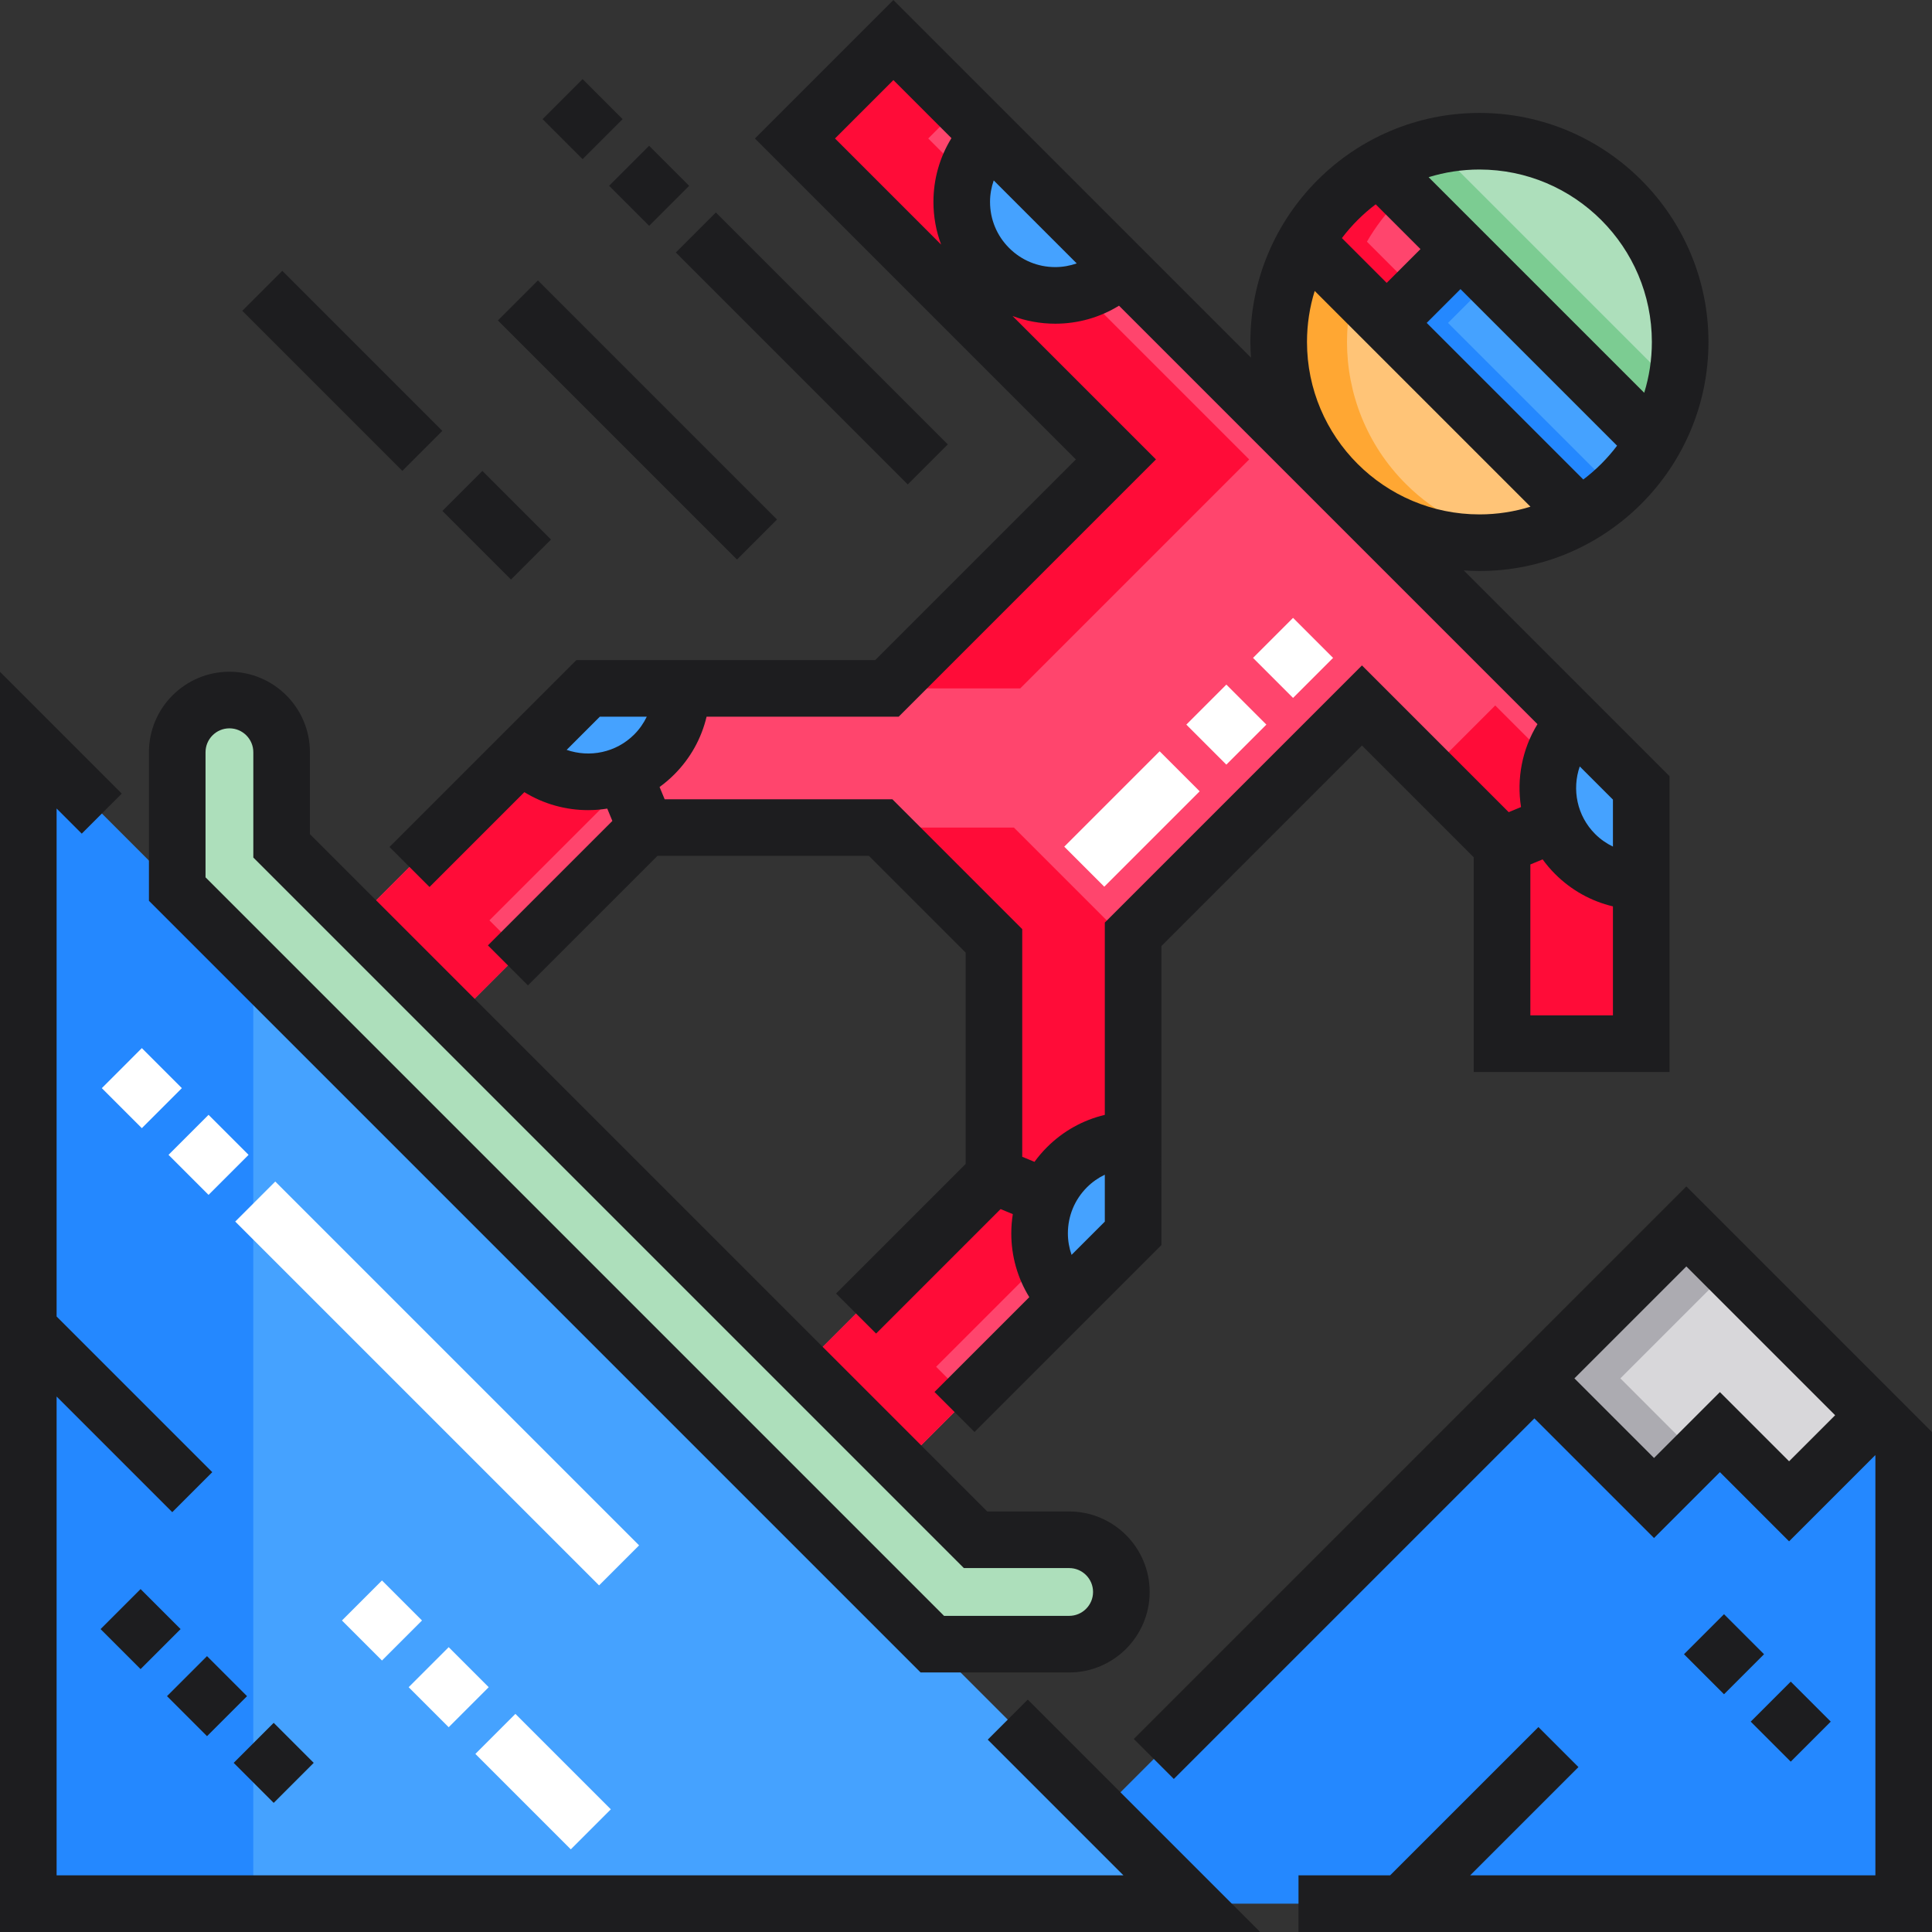 <?xml version="1.0" encoding="iso-8859-1"?>
<!-- Generator: Adobe Illustrator 19.0.0, SVG Export Plug-In . SVG Version: 6.00 Build 0)  -->
<svg version="1.1" id="Capa_1" xmlns="http://www.w3.org/2000/svg" xmlns:xlink="http://www.w3.org/1999/xlink" x="0px" y="0px"
	 viewBox="0 0 512 512" style="enable-background:new 0 0 512 512;" xml:space="preserve">
<rect x="0" y="0" width="512" height="512" fill="#333333" stroke="none"/>
<polygon style="fill:#45A2FF;" points="315.833,504.487 7.5,196.154 7.5,504.487 "/>
<g>
	<polygon style="fill:#2488FF;" points="7.5,196.154 7.5,504.487 67.118,504.487 67.118,255.771 	"/>
	<polygon style="fill:#2488FF;" points="291.628,480.282 446.896,325.014 504.5,382.618 504.5,504.487 315.833,504.487 	"/>
</g>
<polygon style="fill:#D8D7DA;" points="406.628,365.282 438.333,396.987 455.794,379.527 474.127,397.86 496.935,375.053 
	446.896,325.014 "/>
<polygon style="fill:#ACABB1;" points="429.411,365.282 458.288,336.406 446.896,325.014 406.628,365.282 438.333,396.987 
	449.725,385.596 "/>
<polygon style="fill:#FF456D;" points="398.061,224.081 398.061,276.585 434.945,276.585 434.944,208.803 387.015,160.874 
	387.048,160.841 321.846,95.64 321.814,95.672 236.758,10.617 210.678,36.698 295.733,121.753 235.055,182.432 155.852,182.432 
	94.385,243.899 120.465,269.98 171.13,219.315 233.38,219.315 263.403,249.339 263.403,311.57 212.769,362.205 238.849,388.285 
	300.287,326.848 300.287,247.602 360.935,186.955 "/>
<g>
	<polygon style="fill:#FF0C38;" points="433.376,276.585 433.377,224.081 396.251,186.955 378.593,204.613 398.061,224.081 
		398.06,276.585 	"/>
	<polygon style="fill:#FF0C38;" points="129.701,243.899 191.168,182.432 155.852,182.432 94.385,243.899 120.465,269.98 
		138.123,252.322 	"/>
	<polygon style="fill:#FF0C38;" points="235.055,182.432 270.371,182.432 331.049,121.753 245.994,36.697 254.416,28.275 
		236.758,10.617 210.678,36.697 295.733,121.753 	"/>
	<polygon style="fill:#FF0C38;" points="248.085,362.205 298.719,311.57 298.719,249.339 268.696,219.315 233.38,219.315 
		263.403,249.339 263.403,311.57 212.769,362.205 238.849,388.285 256.507,370.627 	"/>
</g>
<circle style="fill:#FFC477;" cx="392.06" cy="90.619" r="53.2"/>
<path style="fill:#FFA733;" d="M372.55,128.24c-20.775-20.775-20.775-54.458,0-75.233c8.076-8.076,18.104-12.997,28.565-14.795
	c-16.449-2.826-33.969,2.095-46.668,14.795c-20.775,20.775-20.775,54.458,0,75.233c12.699,12.699,30.219,17.621,46.668,14.795
	C390.655,141.238,380.626,136.316,372.55,128.24z"/>
<path style="fill:#ADDFBB;" d="M438.18,117.147c11.711-20.335,8.884-46.754-8.5-64.139c-17.385-17.385-43.804-20.211-64.139-8.5
	L438.18,117.147z"/>
<path style="fill:#7CCC92;" d="M385.791,44.507c5.156-2.969,10.705-5,16.397-6.1c-12.376-2.385-25.436-0.357-36.647,6.1
	l72.639,72.639c2.647-4.595,4.543-9.503,5.704-14.546L385.791,44.507z"/>
<path style="fill:#FF456D;" d="M365.541,44.507c-3.965,2.284-7.704,5.11-11.094,8.5c-3.378,3.378-6.197,7.101-8.476,11.051
	l21.514,21.514l19.56-19.56L365.541,44.507z"/>
<path style="fill:#FF0C38;" d="M362.249,64.058c2.279-3.949,5.098-7.673,8.476-11.05c0.557-0.557,1.138-1.076,1.713-1.602
	l-6.898-6.898c-3.965,2.284-7.704,5.11-11.094,8.5c-3.378,3.378-6.197,7.101-8.476,11.05l21.514,21.514l8.139-8.139L362.249,64.058z
	"/>
<path style="fill:#45A2FF;" d="M429.68,128.24c3.39-3.39,6.217-7.128,8.5-11.094l-51.135-51.135l-19.56,19.56l51.145,51.145
	C422.579,134.438,426.302,131.618,429.68,128.24z"/>
<path style="fill:#2488FF;" d="M383.735,85.572l11.435-11.435l-8.125-8.125l-19.56,19.56l51.145,51.145
	c3.306-1.908,6.439-4.217,9.358-6.892L383.735,85.572z"/>
<g>
	<path style="fill:#45A2FF;" d="M300.287,302.08c-6.344-0.002-12.689,2.417-17.529,7.257c-9.676,9.676-9.676,25.365,0,35.041
		l17.529-17.529V302.08z"/>
	<path style="fill:#45A2FF;" d="M417.424,226.324c4.838,4.838,11.179,7.257,17.52,7.257v-24.778l-17.52-17.52
		C407.748,200.96,407.748,216.647,417.424,226.324z"/>
	<path style="fill:#45A2FF;" d="M138.332,199.952c9.676,9.676,25.365,9.676,35.041,0c4.838-4.838,7.257-11.179,7.257-17.52h-24.778
		L138.332,199.952z"/>
	<path style="fill:#45A2FF;" d="M262.127,71.027c9.676,9.676,25.365,9.676,35.041,0l-35.041-35.041
		C252.451,45.662,252.451,61.35,262.127,71.027z"/>
</g>
<path style="fill:#ADDFBB;" d="M247.078,435.719L46.969,235.609v-36.262c0-7.639,6.193-13.831,13.831-13.831l0,0
	c7.639,0,13.831,6.192,13.831,13.831v24.804l183.905,183.905h24.804c7.639,0,13.831,6.192,13.831,13.831l0,0
	c0,7.639-6.192,13.831-13.831,13.831h-36.262V435.719z"/>
<g>
	
		<rect x="164.547" y="41.722" transform="matrix(0.707 -0.707 0.707 0.707 15.586 136.073)" style="fill:#1D1D1F;" width="15" height="15"/>
	
		<rect x="207.67" y="48.862" transform="matrix(0.707 -0.707 0.707 0.707 -2.267 179.191)" style="fill:#1D1D1F;" width="15" height="86.939"/>
	
		<rect x="146.883" y="24.051" transform="matrix(-0.707 -0.707 0.707 -0.707 241.239 163.026)" style="fill:#1D1D1F;" width="15" height="15"/>
	
		<rect x="60.717" y="90.756" transform="matrix(-0.707 -0.707 0.707 -0.707 85.386 231.88)" style="fill:#1D1D1F;" width="59.999" height="15"/>
	
		<rect x="118.769" y="131.662" transform="matrix(-0.707 -0.707 0.707 -0.707 126.301 330.638)" style="fill:#1D1D1F;" width="25.718" height="15"/>
	
		<rect x="124.115" y="103.772" transform="matrix(-0.707 -0.707 0.707 -0.707 209.691 309.401)" style="fill:#1D1D1F;" width="89.619" height="15"/>
	
		<rect x="47.404" y="441.945" transform="matrix(-0.707 -0.707 0.707 -0.707 -224.079 806.074)" style="fill:#1D1D1F;" width="15" height="15"/>
	
		<rect x="65.074" y="459.618" transform="matrix(-0.707 -0.707 0.707 -0.707 -206.411 848.738)" style="fill:#1D1D1F;" width="15" height="15"/>
	
		<rect x="29.714" y="424.275" transform="matrix(0.707 0.707 -0.707 0.707 316.211 100.15)" style="fill:#1D1D1F;" width="15" height="15"/>
	
		<rect x="449.382" y="430.983" transform="matrix(0.707 0.707 -0.707 0.707 443.872 -194.636)" style="fill:#1D1D1F;" width="15" height="15"/>
	
		<rect x="467.061" y="448.652" transform="matrix(-0.707 -0.707 0.707 -0.707 487.578 1114.264)" style="fill:#1D1D1F;" width="15" height="15"/>
	<path style="fill:#1D1D1F;" d="M283.34,443.219c11.762,0,21.332-9.569,21.332-21.331c0-11.761-9.569-21.33-21.331-21.332h-21.697
		L82.132,221.046v-21.697c0-11.762-9.569-21.331-21.331-21.331s-21.332,9.569-21.332,21.331v39.368l204.503,204.503H283.34z
		 M54.469,199.348c0-3.491,2.84-6.331,6.332-6.331c3.492,0,6.331,2.84,6.331,6.331v27.91L255.43,415.556h27.909
		c3.492,0,6.332,2.841,6.332,6.332s-2.84,6.331-6.332,6.331h-33.155L54.469,232.503V199.348z"/>
	<path style="fill:#1D1D1F;" d="M446.896,314.408L300.468,460.836l10.606,10.607l95.554-95.554l31.705,31.705l17.46-17.461
		l18.333,18.334l22.808-22.808l0.065,0.065v111.263H389.607l28.696-28.696l-10.606-10.607l-39.304,39.304h-24.275v15H512V379.512
		L446.896,314.408z M474.127,387.254l-18.333-18.334l-17.46,17.461l-21.098-21.098l29.661-29.661l39.432,39.432L474.127,387.254z"/>
	<polygon style="fill:#1D1D1F;" points="261.762,461.022 297.727,496.987 15,496.987 15,370.093 45.65,400.743 56.256,390.136 
		15,348.879 15,214.261 21.666,220.927 32.272,210.32 0,178.048 0,511.987 333.94,511.987 272.368,450.415 	"/>
	<path style="fill:#1D1D1F;" d="M231.948,174.932h-79.202l-49.525,49.524l10.606,10.607l25.133-25.133
		c5.161,3.17,11.024,4.763,16.891,4.763c1.698,0,3.396-0.14,5.077-0.406l1.354,3.268l-32.981,32.981l10.606,10.607l34.328-34.329
		h56.037l25.63,25.631v56.019l-34.337,34.337l10.606,10.607l32.991-32.991l3.241,1.342c-0.264,1.671-0.404,3.374-0.404,5.098
		c0,6.062,1.667,11.866,4.772,16.899l-25.125,25.125l10.606,10.607l49.534-49.534V250.71l53.147-53.148l29.626,29.626v56.898h51.884
		v-78.389l-54.533-54.533c1.374,0.093,2.755,0.158,4.152,0.158c33.469,0,60.698-27.229,60.698-60.697s-27.229-60.697-60.698-60.697
		s-60.698,27.229-60.698,60.697c0,1.397,0.065,2.778,0.158,4.152L236.758,0.011l-36.687,36.687l85.056,85.056L231.948,174.932z
		 M346.366,90.624c0-4.705,0.716-9.246,2.043-13.521l57.176,57.176c-4.275,1.327-8.816,2.043-13.521,2.043
		C366.866,136.322,346.366,115.821,346.366,90.624z M419.591,127.071l-41.499-41.499l8.954-8.954l41.495,41.496
		C425.985,121.496,422.971,124.512,419.591,127.071z M437.761,90.624c0,4.686-0.711,9.209-2.028,13.469l-57.138-57.138
		c4.26-1.317,8.782-2.028,13.469-2.028C417.261,44.927,437.761,65.427,437.761,90.624z M364.574,54.147l11.865,11.865l-8.954,8.954
		l-11.869-11.869C358.175,59.717,361.191,56.703,364.574,54.147z M150.167,198.725l8.792-8.792h12.445
		c-0.833,1.724-1.941,3.323-3.335,4.717C163.235,199.483,156.23,200.828,150.167,198.725z M283.977,332.551
		c-0.63-1.808-0.977-3.722-0.977-5.693c0-4.615,1.797-8.954,5.061-12.218c1.396-1.396,2.998-2.506,4.726-3.339v12.441
		L283.977,332.551z M405.561,269.085v-39.994l3.25-1.346c0.985,1.358,2.086,2.658,3.31,3.881c4.287,4.286,9.569,7.212,15.324,8.575
		v28.883h-21.884V269.085z M427.444,224.355c-1.724-0.833-3.323-1.941-4.717-3.335c-4.834-4.835-6.18-11.84-4.075-17.904
		l8.792,8.792L427.444,224.355L427.444,224.355z M262.37,53.506c0-1.971,0.347-3.885,0.977-5.693l21.995,21.994
		c-1.808,0.63-3.722,0.977-5.694,0.977c-4.615,0-8.954-1.798-12.217-5.062C264.167,62.46,262.37,58.121,262.37,53.506z
		 M236.758,21.224l15.384,15.384c-3.105,5.033-4.772,10.837-4.772,16.899c0,3.927,0.704,7.744,2.039,11.316l-28.125-28.125
		L236.758,21.224z M268.333,83.746c3.572,1.334,7.388,2.038,11.315,2.038c6.062,0,11.866-1.667,16.899-4.772l110.899,110.899
		c-4.088,6.656-5.541,14.48-4.358,21.969l-3.268,1.353l-38.886-38.886l-68.147,68.148v50.96c-5.758,1.362-11.044,4.288-15.333,8.577
		c-1.214,1.214-2.313,2.51-3.305,3.87l-3.246-1.344v-60.327l-34.417-34.418h-60.345l-1.346-3.25c1.358-0.986,2.658-2.086,3.881-3.31
		c4.287-4.287,7.212-9.569,8.575-15.323h50.91l68.179-68.179L268.333,83.746z"/>
</g>
<g>
	<path style="fill:#FFFFFF;" d="M158.758,420.146l-96.42-96.421l10.606-10.607l96.42,96.421L158.758,420.146z M55.266,316.654
		L44.66,306.048l10.606-10.607l10.606,10.606L55.266,316.654z M37.588,298.977l-10.606-10.606l10.606-10.607l10.606,10.606
		L37.588,298.977z"/>
	<path style="fill:#FFFFFF;" d="M151.271,490.094l-25.292-25.292l10.606-10.607l25.292,25.292L151.271,490.094z M118.907,457.73
		l-10.606-10.606l10.606-10.607l10.606,10.606L118.907,457.73z M101.229,440.053l-10.606-10.606l10.606-10.607l10.606,10.606
		L101.229,440.053z"/>
	<path style="fill:#FFFFFF;" d="M292.643,234.986l-10.606-10.607l25.281-25.28l10.606,10.607L292.643,234.986z M324.995,202.635
		l-10.606-10.607l10.607-10.606l10.606,10.607L324.995,202.635z M342.673,184.957l-10.606-10.607l10.606-10.606l10.606,10.607
		L342.673,184.957z"/>
</g>
<g>
</g>
<g>
</g>
<g>
</g>
<g>
</g>
<g>
</g>
<g>
</g>
<g>
</g>
<g>
</g>
<g>
</g>
<g>
</g>
<g>
</g>
<g>
</g>
<g>
</g>
<g>
</g>
<g>
</g>
</svg>
